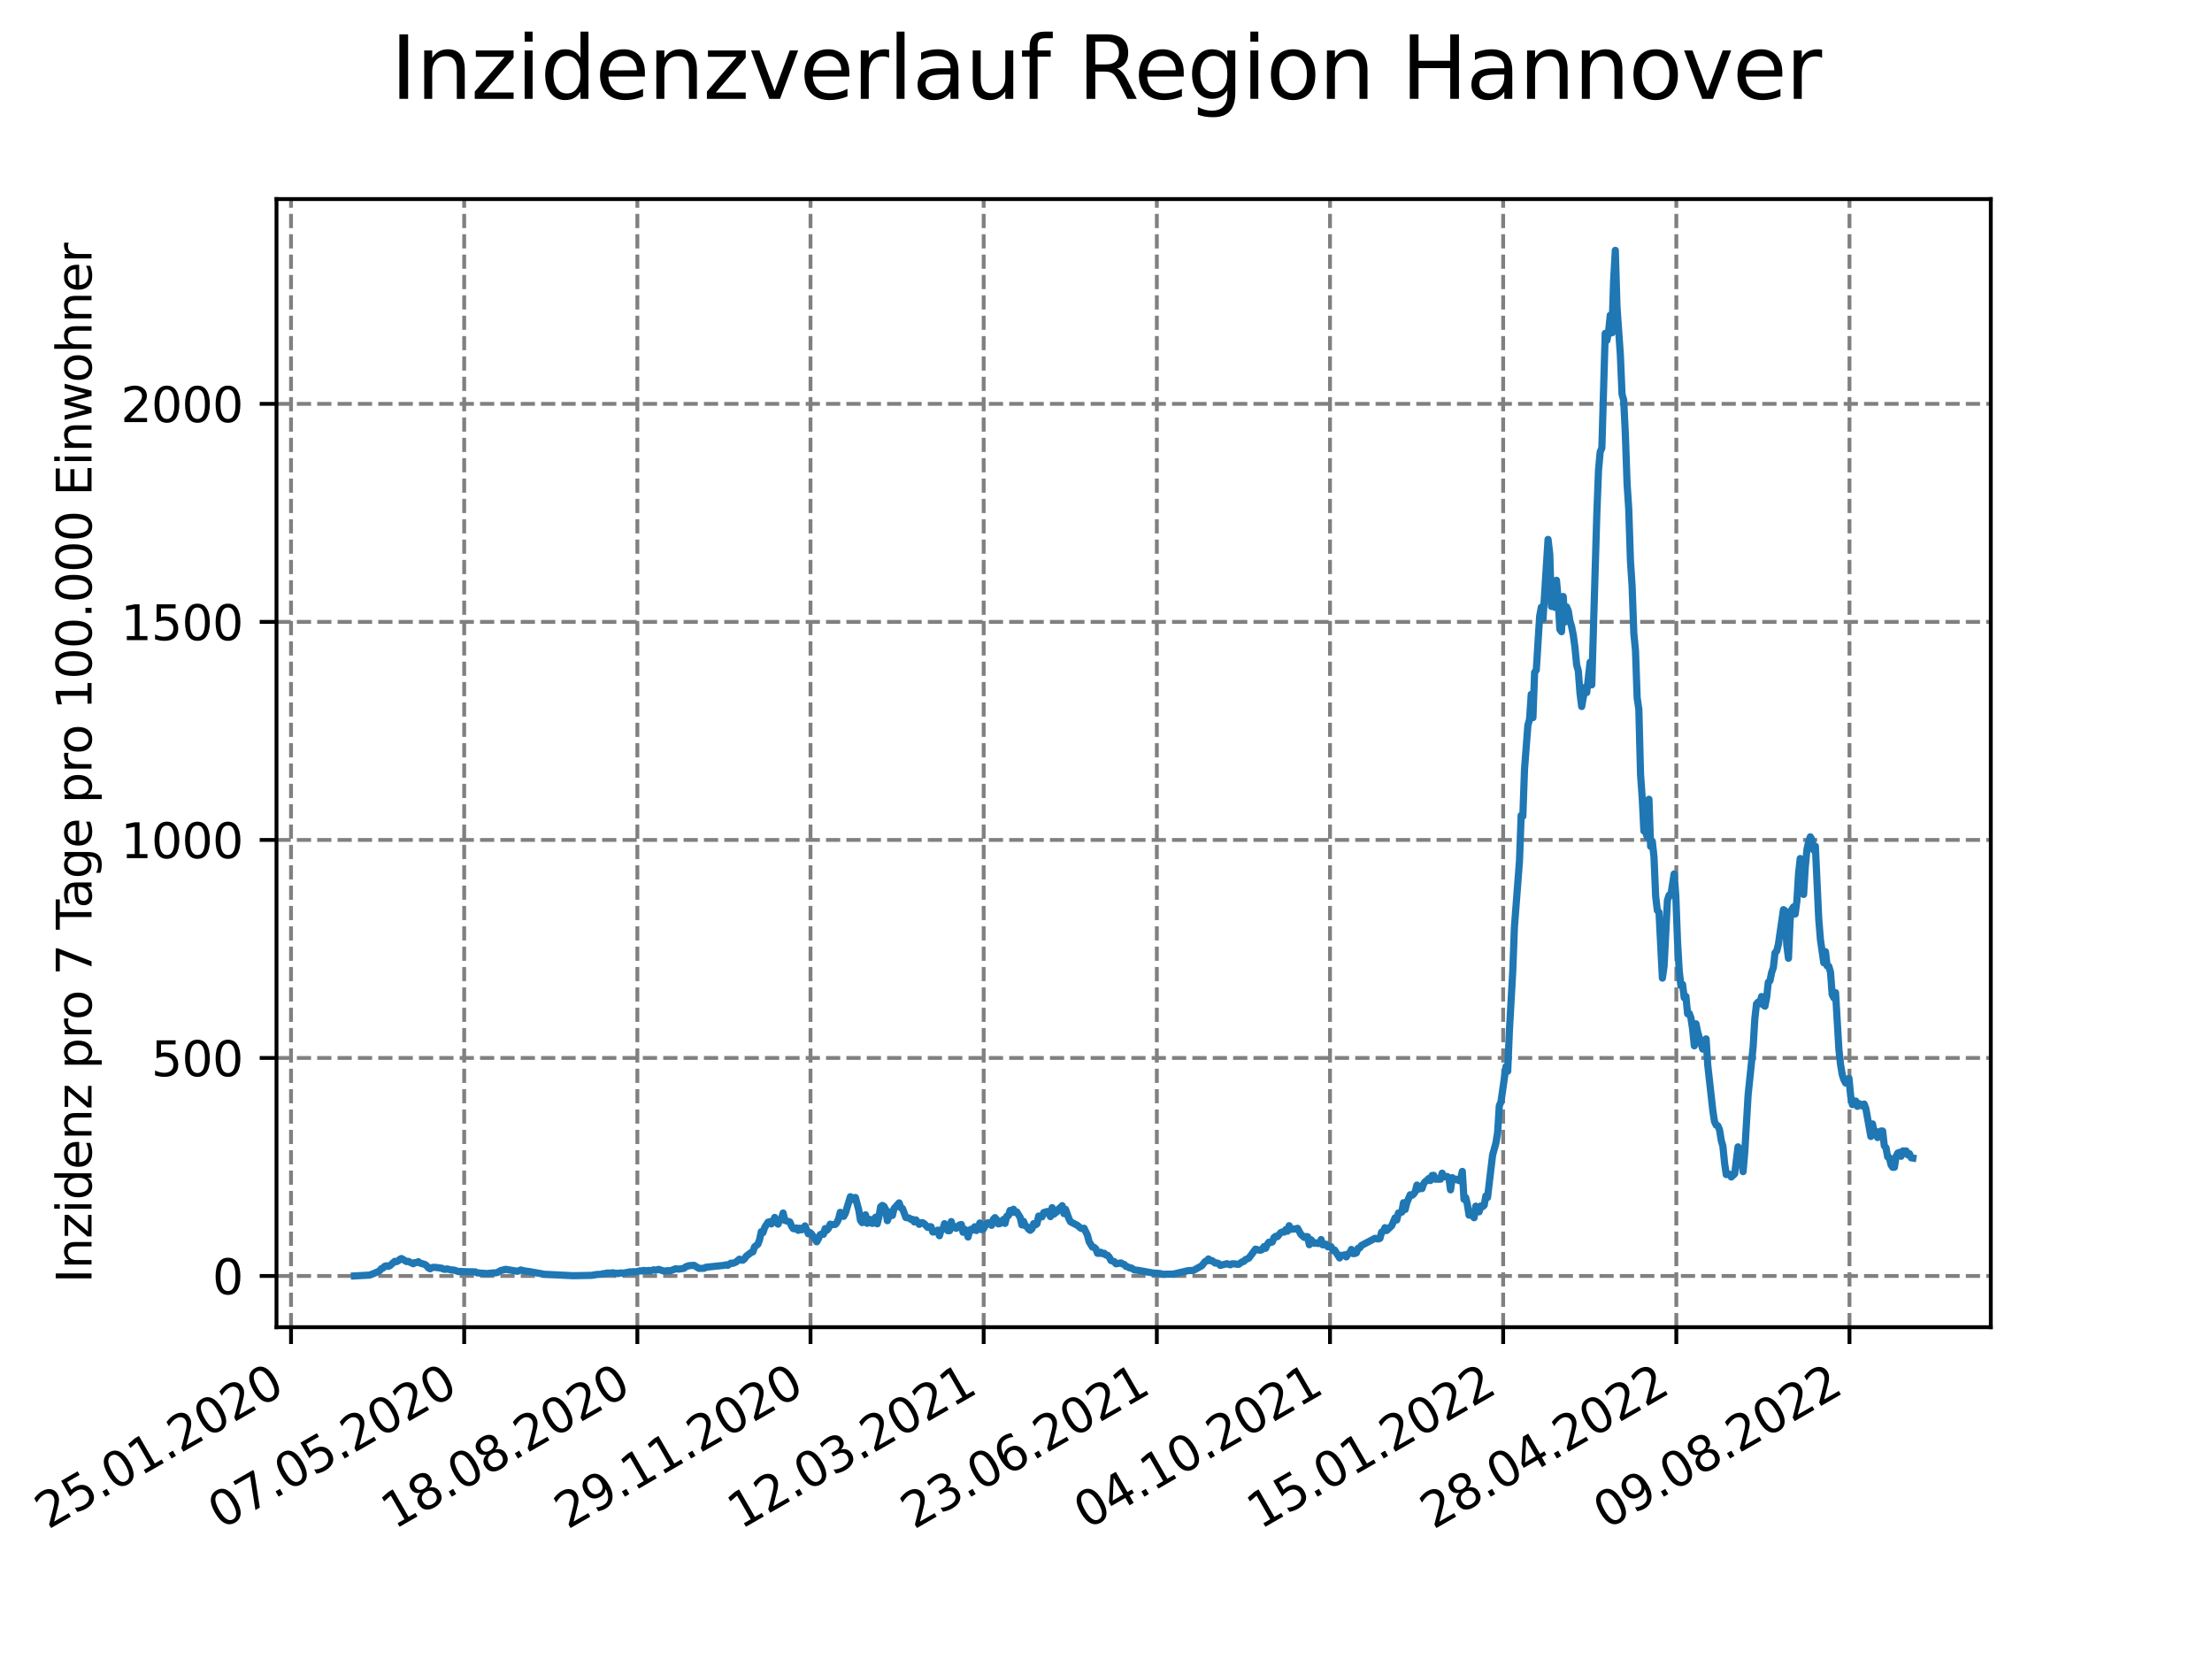 <?xml version="1.0" encoding="utf-8" standalone="no"?>
<!DOCTYPE svg PUBLIC "-//W3C//DTD SVG 1.1//EN"
  "http://www.w3.org/Graphics/SVG/1.1/DTD/svg11.dtd">
<svg xmlns:xlink="http://www.w3.org/1999/xlink" width="460.8pt" height="345.6pt" viewBox="0 0 460.8 345.6" xmlns="http://www.w3.org/2000/svg" version="1.1">
 <defs>
  <style type="text/css">*{stroke-linejoin: round; stroke-linecap: butt}</style>
 </defs>
 <g id="figure_1">
  <g id="patch_1">
   <path d="M 0 345.6 
L 460.8 345.6 
L 460.8 0 
L 0 0 
z
" style="fill: #ffffff"/>
  </g>
  <g id="axes_1">
   <g id="patch_2">
    <path d="M 57.6 276.48 
L 414.72 276.48 
L 414.72 41.472 
L 57.6 41.472 
z
" style="fill: #ffffff"/>
   </g>
   <g id="matplotlib.axis_1">
    <g id="xtick_1">
     <g id="line2d_1">
      <path d="M 60.626 276.48 
L 60.626 41.472 
" clip-path="url(#p757a23f05e)" style="fill: none; stroke-dasharray: 2.96,1.28; stroke-dashoffset: 0; stroke: #808080; stroke-width: 0.8"/>
     </g>
     <g id="line2d_2">
      <defs>
       <path id="mddd1ef40f8" d="M 0 0 
L 0 3.5 
" style="stroke: #000000; stroke-width: 0.8"/>
      </defs>
      <g>
       <use xlink:href="#mddd1ef40f8" x="60.626" y="276.48" style="stroke: #000000; stroke-width: 0.8"/>
      </g>
     </g>
     <g id="text_1">
      <!-- 25.01.2020 -->
      <g transform="translate(10.001 318.689) rotate(-30) scale(0.1 -0.1)">
       <defs>
        <path id="DejaVuSans-32" d="M 1228 531 
L 3431 531 
L 3431 0 
L 469 0 
L 469 531 
Q 828 903 1448 1529 
Q 2069 2156 2228 2338 
Q 2531 2678 2651 2914 
Q 2772 3150 2772 3378 
Q 2772 3750 2511 3984 
Q 2250 4219 1831 4219 
Q 1534 4219 1204 4116 
Q 875 4013 500 3803 
L 500 4441 
Q 881 4594 1212 4672 
Q 1544 4750 1819 4750 
Q 2544 4750 2975 4387 
Q 3406 4025 3406 3419 
Q 3406 3131 3298 2873 
Q 3191 2616 2906 2266 
Q 2828 2175 2409 1742 
Q 1991 1309 1228 531 
z
" transform="scale(0.016)"/>
        <path id="DejaVuSans-35" d="M 691 4666 
L 3169 4666 
L 3169 4134 
L 1269 4134 
L 1269 2991 
Q 1406 3038 1543 3061 
Q 1681 3084 1819 3084 
Q 2600 3084 3056 2656 
Q 3513 2228 3513 1497 
Q 3513 744 3044 326 
Q 2575 -91 1722 -91 
Q 1428 -91 1123 -41 
Q 819 9 494 109 
L 494 744 
Q 775 591 1075 516 
Q 1375 441 1709 441 
Q 2250 441 2565 725 
Q 2881 1009 2881 1497 
Q 2881 1984 2565 2268 
Q 2250 2553 1709 2553 
Q 1456 2553 1204 2497 
Q 953 2441 691 2322 
L 691 4666 
z
" transform="scale(0.016)"/>
        <path id="DejaVuSans-2e" d="M 684 794 
L 1344 794 
L 1344 0 
L 684 0 
L 684 794 
z
" transform="scale(0.016)"/>
        <path id="DejaVuSans-30" d="M 2034 4250 
Q 1547 4250 1301 3770 
Q 1056 3291 1056 2328 
Q 1056 1369 1301 889 
Q 1547 409 2034 409 
Q 2525 409 2770 889 
Q 3016 1369 3016 2328 
Q 3016 3291 2770 3770 
Q 2525 4250 2034 4250 
z
M 2034 4750 
Q 2819 4750 3233 4129 
Q 3647 3509 3647 2328 
Q 3647 1150 3233 529 
Q 2819 -91 2034 -91 
Q 1250 -91 836 529 
Q 422 1150 422 2328 
Q 422 3509 836 4129 
Q 1250 4750 2034 4750 
z
" transform="scale(0.016)"/>
        <path id="DejaVuSans-31" d="M 794 531 
L 1825 531 
L 1825 4091 
L 703 3866 
L 703 4441 
L 1819 4666 
L 2450 4666 
L 2450 531 
L 3481 531 
L 3481 0 
L 794 0 
L 794 531 
z
" transform="scale(0.016)"/>
       </defs>
       <use xlink:href="#DejaVuSans-32"/>
       <use xlink:href="#DejaVuSans-35" x="63.623"/>
       <use xlink:href="#DejaVuSans-2e" x="127.246"/>
       <use xlink:href="#DejaVuSans-30" x="159.033"/>
       <use xlink:href="#DejaVuSans-31" x="222.656"/>
       <use xlink:href="#DejaVuSans-2e" x="286.279"/>
       <use xlink:href="#DejaVuSans-32" x="318.066"/>
       <use xlink:href="#DejaVuSans-30" x="381.689"/>
       <use xlink:href="#DejaVuSans-32" x="445.312"/>
       <use xlink:href="#DejaVuSans-30" x="508.936"/>
      </g>
     </g>
    </g>
    <g id="xtick_2">
     <g id="line2d_3">
      <path d="M 96.699 276.48 
L 96.699 41.472 
" clip-path="url(#p757a23f05e)" style="fill: none; stroke-dasharray: 2.96,1.28; stroke-dashoffset: 0; stroke: #808080; stroke-width: 0.8"/>
     </g>
     <g id="line2d_4">
      <g>
       <use xlink:href="#mddd1ef40f8" x="96.699" y="276.48" style="stroke: #000000; stroke-width: 0.8"/>
      </g>
     </g>
     <g id="text_2">
      <!-- 07.05.2020 -->
      <g transform="translate(46.074 318.689) rotate(-30) scale(0.1 -0.1)">
       <defs>
        <path id="DejaVuSans-37" d="M 525 4666 
L 3525 4666 
L 3525 4397 
L 1831 0 
L 1172 0 
L 2766 4134 
L 525 4134 
L 525 4666 
z
" transform="scale(0.016)"/>
       </defs>
       <use xlink:href="#DejaVuSans-30"/>
       <use xlink:href="#DejaVuSans-37" x="63.623"/>
       <use xlink:href="#DejaVuSans-2e" x="127.246"/>
       <use xlink:href="#DejaVuSans-30" x="159.033"/>
       <use xlink:href="#DejaVuSans-35" x="222.656"/>
       <use xlink:href="#DejaVuSans-2e" x="286.279"/>
       <use xlink:href="#DejaVuSans-32" x="318.066"/>
       <use xlink:href="#DejaVuSans-30" x="381.689"/>
       <use xlink:href="#DejaVuSans-32" x="445.312"/>
       <use xlink:href="#DejaVuSans-30" x="508.936"/>
      </g>
     </g>
    </g>
    <g id="xtick_3">
     <g id="line2d_5">
      <path d="M 132.772 276.48 
L 132.772 41.472 
" clip-path="url(#p757a23f05e)" style="fill: none; stroke-dasharray: 2.96,1.28; stroke-dashoffset: 0; stroke: #808080; stroke-width: 0.8"/>
     </g>
     <g id="line2d_6">
      <g>
       <use xlink:href="#mddd1ef40f8" x="132.772" y="276.48" style="stroke: #000000; stroke-width: 0.8"/>
      </g>
     </g>
     <g id="text_3">
      <!-- 18.08.2020 -->
      <g transform="translate(82.147 318.689) rotate(-30) scale(0.1 -0.1)">
       <defs>
        <path id="DejaVuSans-38" d="M 2034 2216 
Q 1584 2216 1326 1975 
Q 1069 1734 1069 1313 
Q 1069 891 1326 650 
Q 1584 409 2034 409 
Q 2484 409 2743 651 
Q 3003 894 3003 1313 
Q 3003 1734 2745 1975 
Q 2488 2216 2034 2216 
z
M 1403 2484 
Q 997 2584 770 2862 
Q 544 3141 544 3541 
Q 544 4100 942 4425 
Q 1341 4750 2034 4750 
Q 2731 4750 3128 4425 
Q 3525 4100 3525 3541 
Q 3525 3141 3298 2862 
Q 3072 2584 2669 2484 
Q 3125 2378 3379 2068 
Q 3634 1759 3634 1313 
Q 3634 634 3220 271 
Q 2806 -91 2034 -91 
Q 1263 -91 848 271 
Q 434 634 434 1313 
Q 434 1759 690 2068 
Q 947 2378 1403 2484 
z
M 1172 3481 
Q 1172 3119 1398 2916 
Q 1625 2713 2034 2713 
Q 2441 2713 2670 2916 
Q 2900 3119 2900 3481 
Q 2900 3844 2670 4047 
Q 2441 4250 2034 4250 
Q 1625 4250 1398 4047 
Q 1172 3844 1172 3481 
z
" transform="scale(0.016)"/>
       </defs>
       <use xlink:href="#DejaVuSans-31"/>
       <use xlink:href="#DejaVuSans-38" x="63.623"/>
       <use xlink:href="#DejaVuSans-2e" x="127.246"/>
       <use xlink:href="#DejaVuSans-30" x="159.033"/>
       <use xlink:href="#DejaVuSans-38" x="222.656"/>
       <use xlink:href="#DejaVuSans-2e" x="286.279"/>
       <use xlink:href="#DejaVuSans-32" x="318.066"/>
       <use xlink:href="#DejaVuSans-30" x="381.689"/>
       <use xlink:href="#DejaVuSans-32" x="445.312"/>
       <use xlink:href="#DejaVuSans-30" x="508.936"/>
      </g>
     </g>
    </g>
    <g id="xtick_4">
     <g id="line2d_7">
      <path d="M 168.845 276.48 
L 168.845 41.472 
" clip-path="url(#p757a23f05e)" style="fill: none; stroke-dasharray: 2.96,1.28; stroke-dashoffset: 0; stroke: #808080; stroke-width: 0.8"/>
     </g>
     <g id="line2d_8">
      <g>
       <use xlink:href="#mddd1ef40f8" x="168.845" y="276.48" style="stroke: #000000; stroke-width: 0.8"/>
      </g>
     </g>
     <g id="text_4">
      <!-- 29.11.2020 -->
      <g transform="translate(118.219 318.689) rotate(-30) scale(0.1 -0.1)">
       <defs>
        <path id="DejaVuSans-39" d="M 703 97 
L 703 672 
Q 941 559 1184 500 
Q 1428 441 1663 441 
Q 2288 441 2617 861 
Q 2947 1281 2994 2138 
Q 2813 1869 2534 1725 
Q 2256 1581 1919 1581 
Q 1219 1581 811 2004 
Q 403 2428 403 3163 
Q 403 3881 828 4315 
Q 1253 4750 1959 4750 
Q 2769 4750 3195 4129 
Q 3622 3509 3622 2328 
Q 3622 1225 3098 567 
Q 2575 -91 1691 -91 
Q 1453 -91 1209 -44 
Q 966 3 703 97 
z
M 1959 2075 
Q 2384 2075 2632 2365 
Q 2881 2656 2881 3163 
Q 2881 3666 2632 3958 
Q 2384 4250 1959 4250 
Q 1534 4250 1286 3958 
Q 1038 3666 1038 3163 
Q 1038 2656 1286 2365 
Q 1534 2075 1959 2075 
z
" transform="scale(0.016)"/>
       </defs>
       <use xlink:href="#DejaVuSans-32"/>
       <use xlink:href="#DejaVuSans-39" x="63.623"/>
       <use xlink:href="#DejaVuSans-2e" x="127.246"/>
       <use xlink:href="#DejaVuSans-31" x="159.033"/>
       <use xlink:href="#DejaVuSans-31" x="222.656"/>
       <use xlink:href="#DejaVuSans-2e" x="286.279"/>
       <use xlink:href="#DejaVuSans-32" x="318.066"/>
       <use xlink:href="#DejaVuSans-30" x="381.689"/>
       <use xlink:href="#DejaVuSans-32" x="445.312"/>
       <use xlink:href="#DejaVuSans-30" x="508.936"/>
      </g>
     </g>
    </g>
    <g id="xtick_5">
     <g id="line2d_9">
      <path d="M 204.917 276.48 
L 204.917 41.472 
" clip-path="url(#p757a23f05e)" style="fill: none; stroke-dasharray: 2.96,1.28; stroke-dashoffset: 0; stroke: #808080; stroke-width: 0.8"/>
     </g>
     <g id="line2d_10">
      <g>
       <use xlink:href="#mddd1ef40f8" x="204.917" y="276.48" style="stroke: #000000; stroke-width: 0.8"/>
      </g>
     </g>
     <g id="text_5">
      <!-- 12.03.2021 -->
      <g transform="translate(154.292 318.689) rotate(-30) scale(0.1 -0.1)">
       <defs>
        <path id="DejaVuSans-33" d="M 2597 2516 
Q 3050 2419 3304 2112 
Q 3559 1806 3559 1356 
Q 3559 666 3084 287 
Q 2609 -91 1734 -91 
Q 1441 -91 1130 -33 
Q 819 25 488 141 
L 488 750 
Q 750 597 1062 519 
Q 1375 441 1716 441 
Q 2309 441 2620 675 
Q 2931 909 2931 1356 
Q 2931 1769 2642 2001 
Q 2353 2234 1838 2234 
L 1294 2234 
L 1294 2753 
L 1863 2753 
Q 2328 2753 2575 2939 
Q 2822 3125 2822 3475 
Q 2822 3834 2567 4026 
Q 2313 4219 1838 4219 
Q 1578 4219 1281 4162 
Q 984 4106 628 3988 
L 628 4550 
Q 988 4650 1302 4700 
Q 1616 4750 1894 4750 
Q 2613 4750 3031 4423 
Q 3450 4097 3450 3541 
Q 3450 3153 3228 2886 
Q 3006 2619 2597 2516 
z
" transform="scale(0.016)"/>
       </defs>
       <use xlink:href="#DejaVuSans-31"/>
       <use xlink:href="#DejaVuSans-32" x="63.623"/>
       <use xlink:href="#DejaVuSans-2e" x="127.246"/>
       <use xlink:href="#DejaVuSans-30" x="159.033"/>
       <use xlink:href="#DejaVuSans-33" x="222.656"/>
       <use xlink:href="#DejaVuSans-2e" x="286.279"/>
       <use xlink:href="#DejaVuSans-32" x="318.066"/>
       <use xlink:href="#DejaVuSans-30" x="381.689"/>
       <use xlink:href="#DejaVuSans-32" x="445.312"/>
       <use xlink:href="#DejaVuSans-31" x="508.936"/>
      </g>
     </g>
    </g>
    <g id="xtick_6">
     <g id="line2d_11">
      <path d="M 240.99 276.48 
L 240.99 41.472 
" clip-path="url(#p757a23f05e)" style="fill: none; stroke-dasharray: 2.96,1.28; stroke-dashoffset: 0; stroke: #808080; stroke-width: 0.8"/>
     </g>
     <g id="line2d_12">
      <g>
       <use xlink:href="#mddd1ef40f8" x="240.99" y="276.48" style="stroke: #000000; stroke-width: 0.8"/>
      </g>
     </g>
     <g id="text_6">
      <!-- 23.06.2021 -->
      <g transform="translate(190.365 318.689) rotate(-30) scale(0.1 -0.1)">
       <defs>
        <path id="DejaVuSans-36" d="M 2113 2584 
Q 1688 2584 1439 2293 
Q 1191 2003 1191 1497 
Q 1191 994 1439 701 
Q 1688 409 2113 409 
Q 2538 409 2786 701 
Q 3034 994 3034 1497 
Q 3034 2003 2786 2293 
Q 2538 2584 2113 2584 
z
M 3366 4563 
L 3366 3988 
Q 3128 4100 2886 4159 
Q 2644 4219 2406 4219 
Q 1781 4219 1451 3797 
Q 1122 3375 1075 2522 
Q 1259 2794 1537 2939 
Q 1816 3084 2150 3084 
Q 2853 3084 3261 2657 
Q 3669 2231 3669 1497 
Q 3669 778 3244 343 
Q 2819 -91 2113 -91 
Q 1303 -91 875 529 
Q 447 1150 447 2328 
Q 447 3434 972 4092 
Q 1497 4750 2381 4750 
Q 2619 4750 2861 4703 
Q 3103 4656 3366 4563 
z
" transform="scale(0.016)"/>
       </defs>
       <use xlink:href="#DejaVuSans-32"/>
       <use xlink:href="#DejaVuSans-33" x="63.623"/>
       <use xlink:href="#DejaVuSans-2e" x="127.246"/>
       <use xlink:href="#DejaVuSans-30" x="159.033"/>
       <use xlink:href="#DejaVuSans-36" x="222.656"/>
       <use xlink:href="#DejaVuSans-2e" x="286.279"/>
       <use xlink:href="#DejaVuSans-32" x="318.066"/>
       <use xlink:href="#DejaVuSans-30" x="381.689"/>
       <use xlink:href="#DejaVuSans-32" x="445.312"/>
       <use xlink:href="#DejaVuSans-31" x="508.936"/>
      </g>
     </g>
    </g>
    <g id="xtick_7">
     <g id="line2d_13">
      <path d="M 277.063 276.48 
L 277.063 41.472 
" clip-path="url(#p757a23f05e)" style="fill: none; stroke-dasharray: 2.96,1.28; stroke-dashoffset: 0; stroke: #808080; stroke-width: 0.8"/>
     </g>
     <g id="line2d_14">
      <g>
       <use xlink:href="#mddd1ef40f8" x="277.063" y="276.48" style="stroke: #000000; stroke-width: 0.8"/>
      </g>
     </g>
     <g id="text_7">
      <!-- 04.10.2021 -->
      <g transform="translate(226.438 318.689) rotate(-30) scale(0.1 -0.1)">
       <defs>
        <path id="DejaVuSans-34" d="M 2419 4116 
L 825 1625 
L 2419 1625 
L 2419 4116 
z
M 2253 4666 
L 3047 4666 
L 3047 1625 
L 3713 1625 
L 3713 1100 
L 3047 1100 
L 3047 0 
L 2419 0 
L 2419 1100 
L 313 1100 
L 313 1709 
L 2253 4666 
z
" transform="scale(0.016)"/>
       </defs>
       <use xlink:href="#DejaVuSans-30"/>
       <use xlink:href="#DejaVuSans-34" x="63.623"/>
       <use xlink:href="#DejaVuSans-2e" x="127.246"/>
       <use xlink:href="#DejaVuSans-31" x="159.033"/>
       <use xlink:href="#DejaVuSans-30" x="222.656"/>
       <use xlink:href="#DejaVuSans-2e" x="286.279"/>
       <use xlink:href="#DejaVuSans-32" x="318.066"/>
       <use xlink:href="#DejaVuSans-30" x="381.689"/>
       <use xlink:href="#DejaVuSans-32" x="445.312"/>
       <use xlink:href="#DejaVuSans-31" x="508.936"/>
      </g>
     </g>
    </g>
    <g id="xtick_8">
     <g id="line2d_15">
      <path d="M 313.136 276.48 
L 313.136 41.472 
" clip-path="url(#p757a23f05e)" style="fill: none; stroke-dasharray: 2.96,1.28; stroke-dashoffset: 0; stroke: #808080; stroke-width: 0.8"/>
     </g>
     <g id="line2d_16">
      <g>
       <use xlink:href="#mddd1ef40f8" x="313.136" y="276.48" style="stroke: #000000; stroke-width: 0.8"/>
      </g>
     </g>
     <g id="text_8">
      <!-- 15.01.2022 -->
      <g transform="translate(262.51 318.689) rotate(-30) scale(0.1 -0.1)">
       <use xlink:href="#DejaVuSans-31"/>
       <use xlink:href="#DejaVuSans-35" x="63.623"/>
       <use xlink:href="#DejaVuSans-2e" x="127.246"/>
       <use xlink:href="#DejaVuSans-30" x="159.033"/>
       <use xlink:href="#DejaVuSans-31" x="222.656"/>
       <use xlink:href="#DejaVuSans-2e" x="286.279"/>
       <use xlink:href="#DejaVuSans-32" x="318.066"/>
       <use xlink:href="#DejaVuSans-30" x="381.689"/>
       <use xlink:href="#DejaVuSans-32" x="445.312"/>
       <use xlink:href="#DejaVuSans-32" x="508.936"/>
      </g>
     </g>
    </g>
    <g id="xtick_9">
     <g id="line2d_17">
      <path d="M 349.208 276.48 
L 349.208 41.472 
" clip-path="url(#p757a23f05e)" style="fill: none; stroke-dasharray: 2.96,1.28; stroke-dashoffset: 0; stroke: #808080; stroke-width: 0.8"/>
     </g>
     <g id="line2d_18">
      <g>
       <use xlink:href="#mddd1ef40f8" x="349.208" y="276.48" style="stroke: #000000; stroke-width: 0.8"/>
      </g>
     </g>
     <g id="text_9">
      <!-- 28.04.2022 -->
      <g transform="translate(298.583 318.689) rotate(-30) scale(0.1 -0.1)">
       <use xlink:href="#DejaVuSans-32"/>
       <use xlink:href="#DejaVuSans-38" x="63.623"/>
       <use xlink:href="#DejaVuSans-2e" x="127.246"/>
       <use xlink:href="#DejaVuSans-30" x="159.033"/>
       <use xlink:href="#DejaVuSans-34" x="222.656"/>
       <use xlink:href="#DejaVuSans-2e" x="286.279"/>
       <use xlink:href="#DejaVuSans-32" x="318.066"/>
       <use xlink:href="#DejaVuSans-30" x="381.689"/>
       <use xlink:href="#DejaVuSans-32" x="445.312"/>
       <use xlink:href="#DejaVuSans-32" x="508.936"/>
      </g>
     </g>
    </g>
    <g id="xtick_10">
     <g id="line2d_19">
      <path d="M 385.281 276.48 
L 385.281 41.472 
" clip-path="url(#p757a23f05e)" style="fill: none; stroke-dasharray: 2.96,1.28; stroke-dashoffset: 0; stroke: #808080; stroke-width: 0.8"/>
     </g>
     <g id="line2d_20">
      <g>
       <use xlink:href="#mddd1ef40f8" x="385.281" y="276.48" style="stroke: #000000; stroke-width: 0.8"/>
      </g>
     </g>
     <g id="text_10">
      <!-- 09.08.2022 -->
      <g transform="translate(334.656 318.689) rotate(-30) scale(0.1 -0.1)">
       <use xlink:href="#DejaVuSans-30"/>
       <use xlink:href="#DejaVuSans-39" x="63.623"/>
       <use xlink:href="#DejaVuSans-2e" x="127.246"/>
       <use xlink:href="#DejaVuSans-30" x="159.033"/>
       <use xlink:href="#DejaVuSans-38" x="222.656"/>
       <use xlink:href="#DejaVuSans-2e" x="286.279"/>
       <use xlink:href="#DejaVuSans-32" x="318.066"/>
       <use xlink:href="#DejaVuSans-30" x="381.689"/>
       <use xlink:href="#DejaVuSans-32" x="445.312"/>
       <use xlink:href="#DejaVuSans-32" x="508.936"/>
      </g>
     </g>
    </g>
   </g>
   <g id="matplotlib.axis_2">
    <g id="ytick_1">
     <g id="line2d_21">
      <path d="M 57.6 265.806 
L 414.72 265.806 
" clip-path="url(#p757a23f05e)" style="fill: none; stroke-dasharray: 2.96,1.28; stroke-dashoffset: 0; stroke: #808080; stroke-width: 0.8"/>
     </g>
     <g id="line2d_22">
      <defs>
       <path id="med94b384af" d="M 0 0 
L -3.5 0 
" style="stroke: #000000; stroke-width: 0.8"/>
      </defs>
      <g>
       <use xlink:href="#med94b384af" x="57.6" y="265.806" style="stroke: #000000; stroke-width: 0.8"/>
      </g>
     </g>
     <g id="text_11">
      <!-- 0 -->
      <g transform="translate(44.237 269.605) scale(0.1 -0.1)">
       <use xlink:href="#DejaVuSans-30"/>
      </g>
     </g>
    </g>
    <g id="ytick_2">
     <g id="line2d_23">
      <path d="M 57.6 220.388 
L 414.72 220.388 
" clip-path="url(#p757a23f05e)" style="fill: none; stroke-dasharray: 2.96,1.28; stroke-dashoffset: 0; stroke: #808080; stroke-width: 0.8"/>
     </g>
     <g id="line2d_24">
      <g>
       <use xlink:href="#med94b384af" x="57.6" y="220.388" style="stroke: #000000; stroke-width: 0.8"/>
      </g>
     </g>
     <g id="text_12">
      <!-- 500 -->
      <g transform="translate(31.512 224.187) scale(0.1 -0.1)">
       <use xlink:href="#DejaVuSans-35"/>
       <use xlink:href="#DejaVuSans-30" x="63.623"/>
       <use xlink:href="#DejaVuSans-30" x="127.246"/>
      </g>
     </g>
    </g>
    <g id="ytick_3">
     <g id="line2d_25">
      <path d="M 57.6 174.97 
L 414.72 174.97 
" clip-path="url(#p757a23f05e)" style="fill: none; stroke-dasharray: 2.96,1.28; stroke-dashoffset: 0; stroke: #808080; stroke-width: 0.8"/>
     </g>
     <g id="line2d_26">
      <g>
       <use xlink:href="#med94b384af" x="57.6" y="174.97" style="stroke: #000000; stroke-width: 0.8"/>
      </g>
     </g>
     <g id="text_13">
      <!-- 1000 -->
      <g transform="translate(25.15 178.769) scale(0.1 -0.1)">
       <use xlink:href="#DejaVuSans-31"/>
       <use xlink:href="#DejaVuSans-30" x="63.623"/>
       <use xlink:href="#DejaVuSans-30" x="127.246"/>
       <use xlink:href="#DejaVuSans-30" x="190.869"/>
      </g>
     </g>
    </g>
    <g id="ytick_4">
     <g id="line2d_27">
      <path d="M 57.6 129.552 
L 414.72 129.552 
" clip-path="url(#p757a23f05e)" style="fill: none; stroke-dasharray: 2.96,1.28; stroke-dashoffset: 0; stroke: #808080; stroke-width: 0.8"/>
     </g>
     <g id="line2d_28">
      <g>
       <use xlink:href="#med94b384af" x="57.6" y="129.552" style="stroke: #000000; stroke-width: 0.8"/>
      </g>
     </g>
     <g id="text_14">
      <!-- 1500 -->
      <g transform="translate(25.15 133.351) scale(0.1 -0.1)">
       <use xlink:href="#DejaVuSans-31"/>
       <use xlink:href="#DejaVuSans-35" x="63.623"/>
       <use xlink:href="#DejaVuSans-30" x="127.246"/>
       <use xlink:href="#DejaVuSans-30" x="190.869"/>
      </g>
     </g>
    </g>
    <g id="ytick_5">
     <g id="line2d_29">
      <path d="M 57.6 84.134 
L 414.72 84.134 
" clip-path="url(#p757a23f05e)" style="fill: none; stroke-dasharray: 2.96,1.28; stroke-dashoffset: 0; stroke: #808080; stroke-width: 0.8"/>
     </g>
     <g id="line2d_30">
      <g>
       <use xlink:href="#med94b384af" x="57.6" y="84.134" style="stroke: #000000; stroke-width: 0.8"/>
      </g>
     </g>
     <g id="text_15">
      <!-- 2000 -->
      <g transform="translate(25.15 87.933) scale(0.1 -0.1)">
       <use xlink:href="#DejaVuSans-32"/>
       <use xlink:href="#DejaVuSans-30" x="63.623"/>
       <use xlink:href="#DejaVuSans-30" x="127.246"/>
       <use xlink:href="#DejaVuSans-30" x="190.869"/>
      </g>
     </g>
    </g>
    <g id="text_16">
     <!-- Inzidenz pro 7 Tage pro 100.000 Einwohner -->
     <g transform="translate(19.07 267.301) rotate(-90) scale(0.1 -0.1)">
      <defs>
       <path id="DejaVuSans-49" d="M 628 4666 
L 1259 4666 
L 1259 0 
L 628 0 
L 628 4666 
z
" transform="scale(0.016)"/>
       <path id="DejaVuSans-6e" d="M 3513 2113 
L 3513 0 
L 2938 0 
L 2938 2094 
Q 2938 2591 2744 2837 
Q 2550 3084 2163 3084 
Q 1697 3084 1428 2787 
Q 1159 2491 1159 1978 
L 1159 0 
L 581 0 
L 581 3500 
L 1159 3500 
L 1159 2956 
Q 1366 3272 1645 3428 
Q 1925 3584 2291 3584 
Q 2894 3584 3203 3211 
Q 3513 2838 3513 2113 
z
" transform="scale(0.016)"/>
       <path id="DejaVuSans-7a" d="M 353 3500 
L 3084 3500 
L 3084 2975 
L 922 459 
L 3084 459 
L 3084 0 
L 275 0 
L 275 525 
L 2438 3041 
L 353 3041 
L 353 3500 
z
" transform="scale(0.016)"/>
       <path id="DejaVuSans-69" d="M 603 3500 
L 1178 3500 
L 1178 0 
L 603 0 
L 603 3500 
z
M 603 4863 
L 1178 4863 
L 1178 4134 
L 603 4134 
L 603 4863 
z
" transform="scale(0.016)"/>
       <path id="DejaVuSans-64" d="M 2906 2969 
L 2906 4863 
L 3481 4863 
L 3481 0 
L 2906 0 
L 2906 525 
Q 2725 213 2448 61 
Q 2172 -91 1784 -91 
Q 1150 -91 751 415 
Q 353 922 353 1747 
Q 353 2572 751 3078 
Q 1150 3584 1784 3584 
Q 2172 3584 2448 3432 
Q 2725 3281 2906 2969 
z
M 947 1747 
Q 947 1113 1208 752 
Q 1469 391 1925 391 
Q 2381 391 2643 752 
Q 2906 1113 2906 1747 
Q 2906 2381 2643 2742 
Q 2381 3103 1925 3103 
Q 1469 3103 1208 2742 
Q 947 2381 947 1747 
z
" transform="scale(0.016)"/>
       <path id="DejaVuSans-65" d="M 3597 1894 
L 3597 1613 
L 953 1613 
Q 991 1019 1311 708 
Q 1631 397 2203 397 
Q 2534 397 2845 478 
Q 3156 559 3463 722 
L 3463 178 
Q 3153 47 2828 -22 
Q 2503 -91 2169 -91 
Q 1331 -91 842 396 
Q 353 884 353 1716 
Q 353 2575 817 3079 
Q 1281 3584 2069 3584 
Q 2775 3584 3186 3129 
Q 3597 2675 3597 1894 
z
M 3022 2063 
Q 3016 2534 2758 2815 
Q 2500 3097 2075 3097 
Q 1594 3097 1305 2825 
Q 1016 2553 972 2059 
L 3022 2063 
z
" transform="scale(0.016)"/>
       <path id="DejaVuSans-20" transform="scale(0.016)"/>
       <path id="DejaVuSans-70" d="M 1159 525 
L 1159 -1331 
L 581 -1331 
L 581 3500 
L 1159 3500 
L 1159 2969 
Q 1341 3281 1617 3432 
Q 1894 3584 2278 3584 
Q 2916 3584 3314 3078 
Q 3713 2572 3713 1747 
Q 3713 922 3314 415 
Q 2916 -91 2278 -91 
Q 1894 -91 1617 61 
Q 1341 213 1159 525 
z
M 3116 1747 
Q 3116 2381 2855 2742 
Q 2594 3103 2138 3103 
Q 1681 3103 1420 2742 
Q 1159 2381 1159 1747 
Q 1159 1113 1420 752 
Q 1681 391 2138 391 
Q 2594 391 2855 752 
Q 3116 1113 3116 1747 
z
" transform="scale(0.016)"/>
       <path id="DejaVuSans-72" d="M 2631 2963 
Q 2534 3019 2420 3045 
Q 2306 3072 2169 3072 
Q 1681 3072 1420 2755 
Q 1159 2438 1159 1844 
L 1159 0 
L 581 0 
L 581 3500 
L 1159 3500 
L 1159 2956 
Q 1341 3275 1631 3429 
Q 1922 3584 2338 3584 
Q 2397 3584 2469 3576 
Q 2541 3569 2628 3553 
L 2631 2963 
z
" transform="scale(0.016)"/>
       <path id="DejaVuSans-6f" d="M 1959 3097 
Q 1497 3097 1228 2736 
Q 959 2375 959 1747 
Q 959 1119 1226 758 
Q 1494 397 1959 397 
Q 2419 397 2687 759 
Q 2956 1122 2956 1747 
Q 2956 2369 2687 2733 
Q 2419 3097 1959 3097 
z
M 1959 3584 
Q 2709 3584 3137 3096 
Q 3566 2609 3566 1747 
Q 3566 888 3137 398 
Q 2709 -91 1959 -91 
Q 1206 -91 779 398 
Q 353 888 353 1747 
Q 353 2609 779 3096 
Q 1206 3584 1959 3584 
z
" transform="scale(0.016)"/>
       <path id="DejaVuSans-54" d="M -19 4666 
L 3928 4666 
L 3928 4134 
L 2272 4134 
L 2272 0 
L 1638 0 
L 1638 4134 
L -19 4134 
L -19 4666 
z
" transform="scale(0.016)"/>
       <path id="DejaVuSans-61" d="M 2194 1759 
Q 1497 1759 1228 1600 
Q 959 1441 959 1056 
Q 959 750 1161 570 
Q 1363 391 1709 391 
Q 2188 391 2477 730 
Q 2766 1069 2766 1631 
L 2766 1759 
L 2194 1759 
z
M 3341 1997 
L 3341 0 
L 2766 0 
L 2766 531 
Q 2569 213 2275 61 
Q 1981 -91 1556 -91 
Q 1019 -91 701 211 
Q 384 513 384 1019 
Q 384 1609 779 1909 
Q 1175 2209 1959 2209 
L 2766 2209 
L 2766 2266 
Q 2766 2663 2505 2880 
Q 2244 3097 1772 3097 
Q 1472 3097 1187 3025 
Q 903 2953 641 2809 
L 641 3341 
Q 956 3463 1253 3523 
Q 1550 3584 1831 3584 
Q 2591 3584 2966 3190 
Q 3341 2797 3341 1997 
z
" transform="scale(0.016)"/>
       <path id="DejaVuSans-67" d="M 2906 1791 
Q 2906 2416 2648 2759 
Q 2391 3103 1925 3103 
Q 1463 3103 1205 2759 
Q 947 2416 947 1791 
Q 947 1169 1205 825 
Q 1463 481 1925 481 
Q 2391 481 2648 825 
Q 2906 1169 2906 1791 
z
M 3481 434 
Q 3481 -459 3084 -895 
Q 2688 -1331 1869 -1331 
Q 1566 -1331 1297 -1286 
Q 1028 -1241 775 -1147 
L 775 -588 
Q 1028 -725 1275 -790 
Q 1522 -856 1778 -856 
Q 2344 -856 2625 -561 
Q 2906 -266 2906 331 
L 2906 616 
Q 2728 306 2450 153 
Q 2172 0 1784 0 
Q 1141 0 747 490 
Q 353 981 353 1791 
Q 353 2603 747 3093 
Q 1141 3584 1784 3584 
Q 2172 3584 2450 3431 
Q 2728 3278 2906 2969 
L 2906 3500 
L 3481 3500 
L 3481 434 
z
" transform="scale(0.016)"/>
       <path id="DejaVuSans-45" d="M 628 4666 
L 3578 4666 
L 3578 4134 
L 1259 4134 
L 1259 2753 
L 3481 2753 
L 3481 2222 
L 1259 2222 
L 1259 531 
L 3634 531 
L 3634 0 
L 628 0 
L 628 4666 
z
" transform="scale(0.016)"/>
       <path id="DejaVuSans-77" d="M 269 3500 
L 844 3500 
L 1563 769 
L 2278 3500 
L 2956 3500 
L 3675 769 
L 4391 3500 
L 4966 3500 
L 4050 0 
L 3372 0 
L 2619 2869 
L 1863 0 
L 1184 0 
L 269 3500 
z
" transform="scale(0.016)"/>
       <path id="DejaVuSans-68" d="M 3513 2113 
L 3513 0 
L 2938 0 
L 2938 2094 
Q 2938 2591 2744 2837 
Q 2550 3084 2163 3084 
Q 1697 3084 1428 2787 
Q 1159 2491 1159 1978 
L 1159 0 
L 581 0 
L 581 4863 
L 1159 4863 
L 1159 2956 
Q 1366 3272 1645 3428 
Q 1925 3584 2291 3584 
Q 2894 3584 3203 3211 
Q 3513 2838 3513 2113 
z
" transform="scale(0.016)"/>
      </defs>
      <use xlink:href="#DejaVuSans-49"/>
      <use xlink:href="#DejaVuSans-6e" x="29.492"/>
      <use xlink:href="#DejaVuSans-7a" x="92.871"/>
      <use xlink:href="#DejaVuSans-69" x="145.361"/>
      <use xlink:href="#DejaVuSans-64" x="173.145"/>
      <use xlink:href="#DejaVuSans-65" x="236.621"/>
      <use xlink:href="#DejaVuSans-6e" x="298.145"/>
      <use xlink:href="#DejaVuSans-7a" x="361.523"/>
      <use xlink:href="#DejaVuSans-20" x="414.014"/>
      <use xlink:href="#DejaVuSans-70" x="445.801"/>
      <use xlink:href="#DejaVuSans-72" x="509.277"/>
      <use xlink:href="#DejaVuSans-6f" x="548.141"/>
      <use xlink:href="#DejaVuSans-20" x="609.322"/>
      <use xlink:href="#DejaVuSans-37" x="641.109"/>
      <use xlink:href="#DejaVuSans-20" x="704.732"/>
      <use xlink:href="#DejaVuSans-54" x="736.52"/>
      <use xlink:href="#DejaVuSans-61" x="781.104"/>
      <use xlink:href="#DejaVuSans-67" x="842.383"/>
      <use xlink:href="#DejaVuSans-65" x="905.859"/>
      <use xlink:href="#DejaVuSans-20" x="967.383"/>
      <use xlink:href="#DejaVuSans-70" x="999.17"/>
      <use xlink:href="#DejaVuSans-72" x="1062.646"/>
      <use xlink:href="#DejaVuSans-6f" x="1101.51"/>
      <use xlink:href="#DejaVuSans-20" x="1162.691"/>
      <use xlink:href="#DejaVuSans-31" x="1194.479"/>
      <use xlink:href="#DejaVuSans-30" x="1258.102"/>
      <use xlink:href="#DejaVuSans-30" x="1321.725"/>
      <use xlink:href="#DejaVuSans-2e" x="1385.348"/>
      <use xlink:href="#DejaVuSans-30" x="1417.135"/>
      <use xlink:href="#DejaVuSans-30" x="1480.758"/>
      <use xlink:href="#DejaVuSans-30" x="1544.381"/>
      <use xlink:href="#DejaVuSans-20" x="1608.004"/>
      <use xlink:href="#DejaVuSans-45" x="1639.791"/>
      <use xlink:href="#DejaVuSans-69" x="1702.975"/>
      <use xlink:href="#DejaVuSans-6e" x="1730.758"/>
      <use xlink:href="#DejaVuSans-77" x="1794.137"/>
      <use xlink:href="#DejaVuSans-6f" x="1875.924"/>
      <use xlink:href="#DejaVuSans-68" x="1937.105"/>
      <use xlink:href="#DejaVuSans-6e" x="2000.484"/>
      <use xlink:href="#DejaVuSans-65" x="2063.863"/>
      <use xlink:href="#DejaVuSans-72" x="2125.387"/>
     </g>
    </g>
   </g>
   <g id="line2d_31">
    <path d="M 73.833 265.798 
L 76.985 265.625 
L 77.685 265.366 
L 78.736 264.919 
L 79.086 264.714 
L 79.436 264.283 
L 79.786 264.165 
L 80.137 263.788 
L 80.487 263.694 
L 80.837 263.812 
L 81.187 263.694 
L 82.238 262.76 
L 82.588 262.823 
L 82.938 262.681 
L 83.289 262.336 
L 83.639 262.179 
L 84.69 262.807 
L 85.04 262.76 
L 86.09 263.262 
L 86.441 263.011 
L 86.791 263.011 
L 87.141 262.838 
L 87.491 263.113 
L 88.542 263.419 
L 88.892 263.694 
L 89.242 264.126 
L 89.593 264.314 
L 89.943 264.086 
L 90.293 264 
L 90.994 264.047 
L 92.044 264.196 
L 92.394 264.393 
L 92.745 264.432 
L 93.095 264.338 
L 94.146 264.581 
L 94.496 264.557 
L 95.546 264.903 
L 95.897 264.848 
L 96.597 264.903 
L 99.049 264.958 
L 99.399 265.162 
L 101.5 265.303 
L 102.551 265.186 
L 103.251 265.154 
L 103.601 265.091 
L 104.302 264.683 
L 105.353 264.424 
L 107.804 264.832 
L 108.505 264.557 
L 109.205 264.754 
L 110.256 264.887 
L 113.408 265.452 
L 119.361 265.751 
L 123.214 265.68 
L 124.265 265.507 
L 125.315 265.445 
L 125.665 265.319 
L 126.016 265.327 
L 126.366 265.201 
L 127.066 265.201 
L 127.767 265.146 
L 128.117 265.288 
L 128.467 265.225 
L 128.817 265.311 
L 129.168 265.178 
L 129.868 265.209 
L 130.919 265.028 
L 131.269 264.926 
L 131.619 264.981 
L 131.969 264.903 
L 132.32 264.974 
L 133.37 264.73 
L 133.72 264.785 
L 134.071 264.652 
L 134.771 264.73 
L 135.121 264.652 
L 135.472 264.738 
L 136.172 264.526 
L 136.522 264.612 
L 137.223 264.432 
L 138.273 264.785 
L 139.324 264.699 
L 139.674 264.722 
L 140.725 264.314 
L 141.425 264.377 
L 142.476 264.22 
L 142.826 263.906 
L 143.527 263.663 
L 144.577 263.592 
L 145.628 264.236 
L 146.328 264.212 
L 146.679 264.204 
L 147.029 263.992 
L 150.881 263.592 
L 151.231 263.482 
L 151.582 263.608 
L 152.282 263.129 
L 152.632 263.184 
L 153.333 262.909 
L 154.033 262.304 
L 154.383 262.501 
L 154.734 262.524 
L 155.084 262.25 
L 155.434 261.708 
L 156.485 260.907 
L 156.835 260.782 
L 157.185 259.737 
L 157.886 259.188 
L 158.236 258.238 
L 158.586 256.582 
L 158.936 256.786 
L 159.287 255.726 
L 159.987 254.611 
L 160.337 254.494 
L 160.687 254.965 
L 161.038 254.431 
L 161.388 253.606 
L 161.738 254.651 
L 162.088 255.012 
L 162.439 254.203 
L 162.789 253.85 
L 163.139 252.688 
L 163.489 254.219 
L 164.54 254.556 
L 164.89 255.404 
L 165.24 255.938 
L 165.591 255.993 
L 165.941 255.804 
L 166.291 256.299 
L 166.641 255.852 
L 166.991 256.197 
L 167.342 255.961 
L 167.692 255.381 
L 168.392 257.021 
L 168.743 256.762 
L 169.093 257.092 
L 170.143 258.686 
L 170.494 258.073 
L 170.844 257.233 
L 171.194 257.029 
L 171.544 257.123 
L 171.895 255.938 
L 172.245 256.299 
L 172.595 255.875 
L 172.945 255.019 
L 173.295 255.129 
L 173.996 255.067 
L 174.346 254.666 
L 174.696 253.913 
L 175.046 252.547 
L 175.397 253.206 
L 175.747 253.394 
L 176.097 252.759 
L 177.148 249.297 
L 177.498 249.462 
L 177.848 249.909 
L 178.198 249.454 
L 178.899 252.076 
L 179.249 254.219 
L 179.599 254.698 
L 179.95 254.399 
L 180.3 253.065 
L 180.65 254.847 
L 181 253.991 
L 181.35 254.062 
L 181.701 254.862 
L 182.051 254.768 
L 182.401 253.559 
L 182.751 254.941 
L 183.102 253.465 
L 183.452 251.401 
L 183.802 251.11 
L 184.152 251.306 
L 184.502 251.958 
L 184.853 254.289 
L 185.553 252.452 
L 185.903 253.198 
L 186.254 251.754 
L 187.304 250.584 
L 187.654 251.597 
L 188.005 251.754 
L 188.705 253.63 
L 189.406 253.748 
L 189.756 254.015 
L 190.106 254.022 
L 190.456 254.548 
L 190.806 254.125 
L 191.507 255.059 
L 191.857 254.729 
L 192.207 254.713 
L 192.558 254.933 
L 193.258 255.687 
L 193.608 255.538 
L 193.958 255.561 
L 194.309 256.644 
L 195.009 256.613 
L 195.359 256.26 
L 195.71 257.429 
L 196.06 256.189 
L 196.41 256.111 
L 196.76 254.91 
L 197.11 255.812 
L 197.461 256.378 
L 197.811 256.378 
L 198.161 254.478 
L 198.511 255.75 
L 198.862 255.64 
L 199.212 255.883 
L 199.562 255.42 
L 199.912 255.161 
L 200.262 255.082 
L 200.613 256.699 
L 200.963 256.087 
L 201.313 256.385 
L 201.663 257.696 
L 202.013 256.228 
L 202.364 256.056 
L 202.714 256.244 
L 203.064 255.553 
L 203.414 256.338 
L 203.765 255.867 
L 204.115 254.776 
L 204.465 256.158 
L 204.815 256.079 
L 205.516 254.894 
L 205.866 254.705 
L 206.216 254.91 
L 206.566 255.263 
L 206.917 254.03 
L 207.267 253.654 
L 207.617 254.054 
L 207.967 254.957 
L 208.317 254.894 
L 208.668 254.651 
L 209.018 254.046 
L 209.368 254.855 
L 209.718 253.379 
L 210.069 253.237 
L 210.419 252.154 
L 210.769 252.57 
L 211.119 251.911 
L 211.469 252.57 
L 211.82 252.468 
L 212.52 253.599 
L 212.87 255.169 
L 213.221 254.423 
L 213.571 255.349 
L 213.921 255.514 
L 214.271 256.048 
L 214.621 256.291 
L 214.972 255.993 
L 215.322 254.902 
L 215.672 255.192 
L 216.022 254.941 
L 216.373 253.324 
L 217.073 253.489 
L 217.423 252.609 
L 218.124 252.382 
L 218.474 252.759 
L 218.824 253.442 
L 219.174 251.581 
L 219.525 252.939 
L 220.225 252.382 
L 220.575 251.801 
L 220.925 251.565 
L 221.276 251.165 
L 221.626 252.806 
L 221.976 251.926 
L 222.677 253.897 
L 223.027 254.541 
L 224.428 255.255 
L 225.128 255.844 
L 225.478 255.961 
L 225.828 255.859 
L 226.529 257.312 
L 226.879 258.662 
L 227.58 259.8 
L 227.93 259.847 
L 228.28 260.146 
L 228.63 261.08 
L 228.98 261.103 
L 229.331 260.868 
L 229.681 261.166 
L 230.031 261.08 
L 230.381 261.449 
L 230.732 261.504 
L 231.082 261.896 
L 231.432 262.587 
L 232.132 262.83 
L 232.483 263.27 
L 233.533 263.082 
L 233.884 263.333 
L 234.234 263.427 
L 234.584 263.835 
L 234.934 263.898 
L 235.284 264.126 
L 235.635 264.126 
L 236.335 264.565 
L 237.036 264.628 
L 240.188 265.186 
L 241.588 265.288 
L 242.289 265.445 
L 244.39 265.421 
L 246.492 264.934 
L 247.542 264.691 
L 248.593 264.66 
L 250.344 263.686 
L 251.044 262.807 
L 251.395 262.666 
L 251.745 262.265 
L 252.095 262.634 
L 252.445 262.587 
L 253.146 263.129 
L 253.496 263.089 
L 253.846 263.215 
L 254.196 263.608 
L 255.597 263.246 
L 256.298 263.482 
L 256.648 263.278 
L 256.998 263.262 
L 257.699 263.372 
L 258.049 263.372 
L 258.749 262.862 
L 259.099 262.783 
L 259.45 262.407 
L 260.15 262.1 
L 261.551 260.216 
L 262.251 260.405 
L 262.602 260.444 
L 262.952 260.287 
L 263.302 259.698 
L 263.652 260.044 
L 264.003 259.227 
L 264.353 258.764 
L 264.703 258.85 
L 265.053 258.717 
L 265.403 257.798 
L 265.754 257.539 
L 266.104 257.618 
L 266.804 256.77 
L 267.155 256.637 
L 267.505 256.668 
L 267.855 256.142 
L 268.205 256.48 
L 268.555 255.341 
L 268.906 256.079 
L 269.956 255.993 
L 270.307 255.883 
L 271.007 257.155 
L 271.707 257.775 
L 272.058 257.594 
L 272.408 257.641 
L 272.758 259.298 
L 273.108 258.254 
L 273.809 259.007 
L 274.159 258.913 
L 274.509 259.039 
L 274.859 259.031 
L 275.21 258.222 
L 275.56 259.329 
L 276.26 259.196 
L 276.61 259.73 
L 277.311 259.73 
L 277.661 260.515 
L 278.011 260.389 
L 279.062 262.053 
L 279.412 261.504 
L 279.762 261.527 
L 280.113 261.402 
L 280.463 261.833 
L 280.813 261.198 
L 281.163 261.103 
L 281.514 260.279 
L 281.864 261.15 
L 282.214 261.143 
L 282.564 260.993 
L 282.914 260.036 
L 283.265 259.957 
L 283.615 259.455 
L 286.417 257.971 
L 287.117 258.105 
L 287.467 257.971 
L 287.818 256.66 
L 288.168 256.503 
L 288.518 255.742 
L 288.868 256.338 
L 289.919 255.341 
L 290.619 253.693 
L 290.97 254.148 
L 291.32 252.688 
L 292.02 252.515 
L 292.37 250.545 
L 292.721 251.958 
L 293.071 250.529 
L 293.771 248.888 
L 294.122 249.022 
L 294.472 248.763 
L 294.822 248.237 
L 295.172 246.871 
L 295.522 247.727 
L 295.873 247.366 
L 296.223 247.601 
L 296.573 246.573 
L 296.923 246.125 
L 297.274 245.905 
L 297.624 245.513 
L 297.974 245.929 
L 298.324 244.877 
L 298.674 244.846 
L 299.025 245.646 
L 300.075 245.654 
L 300.425 244.39 
L 300.776 245.16 
L 301.476 245.081 
L 301.826 245.395 
L 302.177 247.868 
L 302.527 245.324 
L 302.877 245.795 
L 303.227 245.623 
L 303.928 245.937 
L 304.278 245.591 
L 304.628 244.029 
L 304.978 249.838 
L 305.329 249.462 
L 305.679 250.898 
L 306.029 253.135 
L 306.379 252.876 
L 307.08 253.677 
L 307.43 251.267 
L 307.78 252.013 
L 308.13 252.445 
L 308.481 251.22 
L 308.831 251.393 
L 309.181 251.063 
L 309.531 249.132 
L 309.881 249.462 
L 310.932 240.638 
L 311.633 238.087 
L 311.983 235.881 
L 312.333 230.354 
L 312.683 229.514 
L 313.734 222.166 
L 314.084 223.155 
L 314.434 214.756 
L 315.135 202.282 
L 315.485 193.05 
L 316.536 179.375 
L 316.886 169.86 
L 317.236 170.041 
L 317.586 160.22 
L 318.287 151.098 
L 318.637 149.827 
L 318.987 144.638 
L 319.337 149.497 
L 319.688 140.077 
L 320.038 139.558 
L 320.738 128.38 
L 321.089 126.488 
L 321.439 128.953 
L 322.489 112.365 
L 322.84 115.396 
L 323.19 126.331 
L 323.54 122.524 
L 323.89 126.519 
L 324.24 120.883 
L 324.591 124.753 
L 324.941 131.104 
L 325.291 131.591 
L 325.641 124.258 
L 325.992 129.565 
L 326.342 126.425 
L 326.692 127.218 
L 327.042 129.345 
L 327.392 130.507 
L 327.743 132.281 
L 328.093 134.872 
L 328.443 138.522 
L 328.793 139.755 
L 329.144 144.433 
L 329.494 147.181 
L 330.194 143.193 
L 330.544 144.269 
L 331.245 137.965 
L 331.595 142.667 
L 332.646 107.114 
L 332.996 98.047 
L 333.346 94.145 
L 333.696 93.344 
L 334.397 69.448 
L 334.747 70.908 
L 335.097 69.095 
L 335.448 65.664 
L 335.798 69.33 
L 336.148 58.427 
L 336.498 52.154 
L 336.848 63.898 
L 337.549 73.931 
L 337.899 82.087 
L 338.249 83.382 
L 338.6 90.667 
L 338.95 100.763 
L 339.3 106.077 
L 339.65 116.785 
L 340 122.155 
L 340.351 131.881 
L 340.701 135.516 
L 341.051 145.399 
L 341.401 147.738 
L 341.752 161.28 
L 342.102 166.21 
L 342.452 173.118 
L 342.802 173.252 
L 343.152 174.406 
L 343.503 166.5 
L 343.853 176.321 
L 344.203 175.269 
L 344.553 178.48 
L 344.904 186.715 
L 345.254 189.659 
L 345.604 190.035 
L 346.304 203.758 
L 346.655 201.324 
L 347.355 187.563 
L 347.705 186.487 
L 348.055 186.518 
L 348.756 182.052 
L 349.106 186.715 
L 349.456 196.064 
L 349.807 202.14 
L 350.157 205.32 
L 350.507 205.076 
L 350.857 207.855 
L 351.207 207.565 
L 351.558 211.192 
L 351.908 211.121 
L 352.258 212.071 
L 352.608 214.426 
L 352.959 217.864 
L 353.309 213.28 
L 353.659 215.015 
L 354.71 218.555 
L 355.41 216.42 
L 355.76 221.923 
L 356.811 231.343 
L 357.161 233.643 
L 357.511 234.373 
L 357.862 234.53 
L 358.212 235.355 
L 358.562 237.561 
L 358.912 238.77 
L 359.263 242.318 
L 359.613 244.689 
L 359.963 244.477 
L 360.313 244.634 
L 360.663 245.191 
L 361.364 244.524 
L 362.064 238.911 
L 362.415 239.468 
L 362.765 240.292 
L 363.115 244.076 
L 363.465 240.018 
L 364.166 228.062 
L 365.216 218.014 
L 365.567 212.149 
L 365.917 209.119 
L 366.267 208.735 
L 366.617 209.104 
L 366.967 207.596 
L 367.318 209.339 
L 367.668 209.606 
L 368.018 207.824 
L 368.368 204.629 
L 368.719 204.299 
L 369.069 202.58 
L 369.419 201.567 
L 369.769 198.498 
L 370.119 198.113 
L 370.47 196.724 
L 371.52 189.502 
L 371.871 189.737 
L 372.221 196.896 
L 372.571 199.62 
L 372.921 191.511 
L 373.271 189.454 
L 373.622 188.929 
L 373.972 190.404 
L 374.322 187.72 
L 374.672 181.965 
L 375.022 178.849 
L 375.373 184.148 
L 375.723 186.33 
L 376.073 180.615 
L 376.423 176.965 
L 376.774 175.324 
L 377.124 174.327 
L 377.474 174.955 
L 377.824 177.09 
L 378.174 176.282 
L 378.875 191.409 
L 379.225 195.703 
L 379.926 200.57 
L 380.276 198.247 
L 380.626 201.222 
L 380.976 201.3 
L 381.326 202.509 
L 381.677 207.188 
L 382.027 207.879 
L 382.377 206.788 
L 383.078 218.634 
L 383.428 221.829 
L 383.778 223.886 
L 384.128 224.953 
L 384.478 225.613 
L 384.829 225.44 
L 385.179 224.639 
L 385.529 228.313 
L 385.879 230.111 
L 386.23 229.93 
L 386.58 229.365 
L 386.93 230.472 
L 387.28 229.899 
L 387.981 230.409 
L 388.331 229.985 
L 388.681 230.888 
L 389.732 236.744 
L 390.082 234.13 
L 390.432 236.061 
L 390.782 235.661 
L 391.133 236.972 
L 391.483 236.124 
L 391.833 235.614 
L 392.183 235.614 
L 392.534 238.675 
L 392.884 239.099 
L 393.234 240.999 
L 393.584 241.14 
L 393.934 242.655 
L 394.285 243.166 
L 394.635 243.166 
L 394.985 240.905 
L 395.335 240.206 
L 395.686 240.065 
L 396.036 240.873 
L 396.386 239.767 
L 397.086 239.767 
L 397.437 240.583 
L 397.787 240.347 
L 398.137 241.195 
L 398.487 241.25 
L 398.487 241.25 
" clip-path="url(#p757a23f05e)" style="fill: none; stroke: #1f77b4; stroke-width: 1.5; stroke-linecap: square"/>
   </g>
   <g id="patch_3">
    <path d="M 57.6 276.48 
L 57.6 41.472 
" style="fill: none; stroke: #000000; stroke-width: 0.8; stroke-linejoin: miter; stroke-linecap: square"/>
   </g>
   <g id="patch_4">
    <path d="M 414.72 276.48 
L 414.72 41.472 
" style="fill: none; stroke: #000000; stroke-width: 0.8; stroke-linejoin: miter; stroke-linecap: square"/>
   </g>
   <g id="patch_5">
    <path d="M 57.6 276.48 
L 414.72 276.48 
" style="fill: none; stroke: #000000; stroke-width: 0.8; stroke-linejoin: miter; stroke-linecap: square"/>
   </g>
   <g id="patch_6">
    <path d="M 57.6 41.472 
L 414.72 41.472 
" style="fill: none; stroke: #000000; stroke-width: 0.8; stroke-linejoin: miter; stroke-linecap: square"/>
   </g>
  </g>
  <g id="text_17">
   <!-- Inzidenzverlauf Region Hannover -->
   <g transform="translate(81.392 20.589) scale(0.18 -0.18)">
    <defs>
     <path id="DejaVuSans-76" d="M 191 3500 
L 800 3500 
L 1894 563 
L 2988 3500 
L 3597 3500 
L 2284 0 
L 1503 0 
L 191 3500 
z
" transform="scale(0.016)"/>
     <path id="DejaVuSans-6c" d="M 603 4863 
L 1178 4863 
L 1178 0 
L 603 0 
L 603 4863 
z
" transform="scale(0.016)"/>
     <path id="DejaVuSans-75" d="M 544 1381 
L 544 3500 
L 1119 3500 
L 1119 1403 
Q 1119 906 1312 657 
Q 1506 409 1894 409 
Q 2359 409 2629 706 
Q 2900 1003 2900 1516 
L 2900 3500 
L 3475 3500 
L 3475 0 
L 2900 0 
L 2900 538 
Q 2691 219 2414 64 
Q 2138 -91 1772 -91 
Q 1169 -91 856 284 
Q 544 659 544 1381 
z
M 1991 3584 
L 1991 3584 
z
" transform="scale(0.016)"/>
     <path id="DejaVuSans-66" d="M 2375 4863 
L 2375 4384 
L 1825 4384 
Q 1516 4384 1395 4259 
Q 1275 4134 1275 3809 
L 1275 3500 
L 2222 3500 
L 2222 3053 
L 1275 3053 
L 1275 0 
L 697 0 
L 697 3053 
L 147 3053 
L 147 3500 
L 697 3500 
L 697 3744 
Q 697 4328 969 4595 
Q 1241 4863 1831 4863 
L 2375 4863 
z
" transform="scale(0.016)"/>
     <path id="DejaVuSans-52" d="M 2841 2188 
Q 3044 2119 3236 1894 
Q 3428 1669 3622 1275 
L 4263 0 
L 3584 0 
L 2988 1197 
Q 2756 1666 2539 1819 
Q 2322 1972 1947 1972 
L 1259 1972 
L 1259 0 
L 628 0 
L 628 4666 
L 2053 4666 
Q 2853 4666 3247 4331 
Q 3641 3997 3641 3322 
Q 3641 2881 3436 2590 
Q 3231 2300 2841 2188 
z
M 1259 4147 
L 1259 2491 
L 2053 2491 
Q 2509 2491 2742 2702 
Q 2975 2913 2975 3322 
Q 2975 3731 2742 3939 
Q 2509 4147 2053 4147 
L 1259 4147 
z
" transform="scale(0.016)"/>
     <path id="DejaVuSans-48" d="M 628 4666 
L 1259 4666 
L 1259 2753 
L 3553 2753 
L 3553 4666 
L 4184 4666 
L 4184 0 
L 3553 0 
L 3553 2222 
L 1259 2222 
L 1259 0 
L 628 0 
L 628 4666 
z
" transform="scale(0.016)"/>
    </defs>
    <use xlink:href="#DejaVuSans-49"/>
    <use xlink:href="#DejaVuSans-6e" x="29.492"/>
    <use xlink:href="#DejaVuSans-7a" x="92.871"/>
    <use xlink:href="#DejaVuSans-69" x="145.361"/>
    <use xlink:href="#DejaVuSans-64" x="173.145"/>
    <use xlink:href="#DejaVuSans-65" x="236.621"/>
    <use xlink:href="#DejaVuSans-6e" x="298.145"/>
    <use xlink:href="#DejaVuSans-7a" x="361.523"/>
    <use xlink:href="#DejaVuSans-76" x="414.014"/>
    <use xlink:href="#DejaVuSans-65" x="473.193"/>
    <use xlink:href="#DejaVuSans-72" x="534.717"/>
    <use xlink:href="#DejaVuSans-6c" x="575.83"/>
    <use xlink:href="#DejaVuSans-61" x="603.613"/>
    <use xlink:href="#DejaVuSans-75" x="664.893"/>
    <use xlink:href="#DejaVuSans-66" x="728.271"/>
    <use xlink:href="#DejaVuSans-20" x="763.477"/>
    <use xlink:href="#DejaVuSans-52" x="795.264"/>
    <use xlink:href="#DejaVuSans-65" x="860.246"/>
    <use xlink:href="#DejaVuSans-67" x="921.77"/>
    <use xlink:href="#DejaVuSans-69" x="985.246"/>
    <use xlink:href="#DejaVuSans-6f" x="1013.029"/>
    <use xlink:href="#DejaVuSans-6e" x="1074.211"/>
    <use xlink:href="#DejaVuSans-20" x="1137.59"/>
    <use xlink:href="#DejaVuSans-48" x="1169.377"/>
    <use xlink:href="#DejaVuSans-61" x="1244.572"/>
    <use xlink:href="#DejaVuSans-6e" x="1305.852"/>
    <use xlink:href="#DejaVuSans-6e" x="1369.23"/>
    <use xlink:href="#DejaVuSans-6f" x="1432.609"/>
    <use xlink:href="#DejaVuSans-76" x="1493.791"/>
    <use xlink:href="#DejaVuSans-65" x="1552.971"/>
    <use xlink:href="#DejaVuSans-72" x="1614.494"/>
   </g>
  </g>
 </g>
 <defs>
  <clipPath id="p757a23f05e">
   <rect x="57.6" y="41.472" width="357.12" height="235.008"/>
  </clipPath>
 </defs>
</svg>
